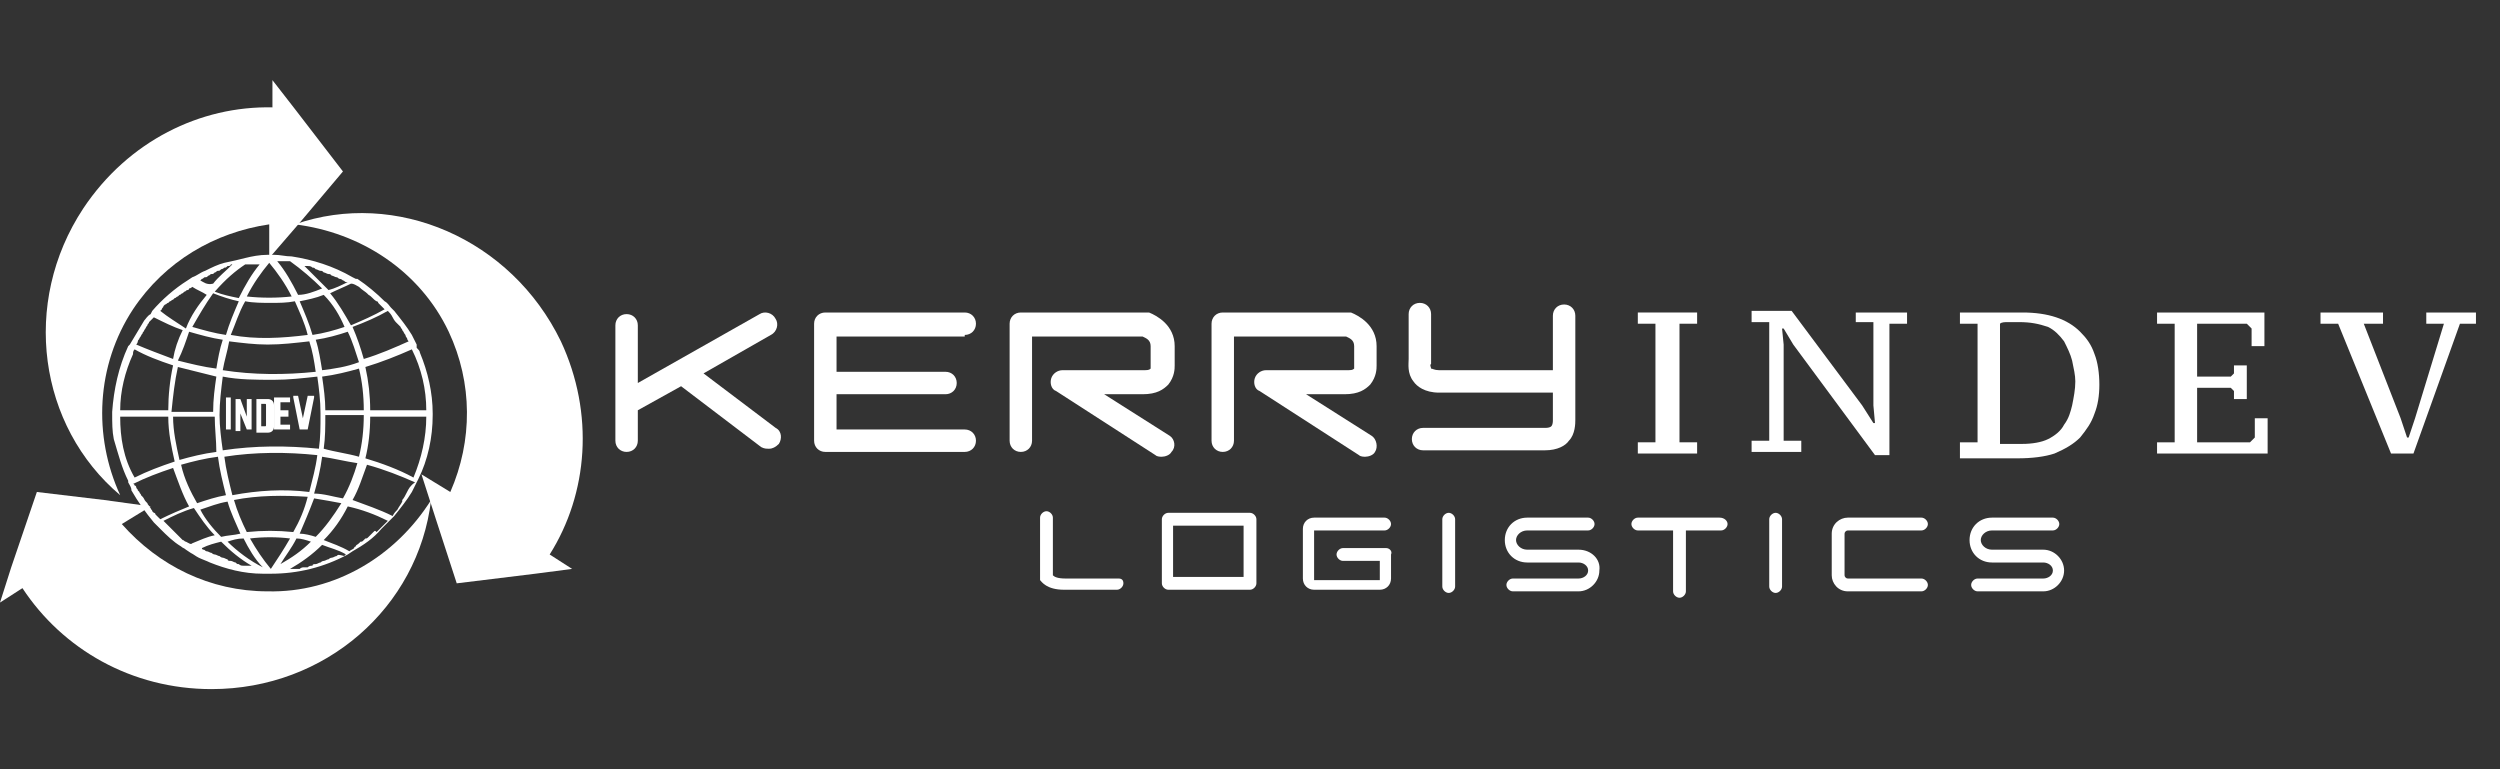 <svg width="156" height="48" viewBox="0 0 156 48" fill="none" xmlns="http://www.w3.org/2000/svg">
<rect x="0" y="0" width="156" height="48" fill="#333333" stroke="none"/>
<rect width="156" height="48" fill="transparent"/>
<path d="M27 25.9V25.8C27 24.5 26.7 23.2 26.2 22C26.2 21.9 26.1 21.8 26 21.7V21.5C25.9 21.3 25.8 21.1 25.7 20.9C25.4 20.4 25 19.9 24.6 19.4L24.4 19.2C24.3 19.1 24.2 18.9 24 18.8C23.5 18.3 22.9 17.8 22.3 17.4C22.3 17.4 22.3 17.4 22.2 17.4L22 17.3C20.8 16.6 19.5 16.2 18.2 16C17.8 16 17.5 15.9 17.1 15.9C17 15.9 17 15.9 16.9 15.9C16.8 15.9 16.8 15.9 16.8 15.9C16.8 15.9 16.8 15.9 16.7 15.9C16.2 15.9 15.7 16 15.3 16.1C14.9 16.2 14.5 16.3 14 16.4C13.6 16.5 13.2 16.7 12.8 16.9C12.5 17 12.3 17.2 12 17.3L11.7 17.5C10.9 18 10.1 18.7 9.5 19.4L9.4 19.6C9.2 19.7 9.1 19.9 9 20C8.7 20.5 8.4 21 8.1 21.5L8 21.6C7.4 22.9 7.1 24.3 7 25.7V25.8C7 26.4 7 26.9 7.1 27.4C7.4 28.4 7.6 29.2 8 30V30.1C8.1 30.3 8.2 30.4 8.2 30.6C8.6 31.3 9.1 32 9.6 32.6L9.8 32.8C9.9 32.9 10 33 10 33C10.4 33.4 10.8 33.8 11.3 34.1C11.4 34.2 11.5 34.2 11.6 34.3L11.9 34.5C12.1 34.6 12.2 34.7 12.4 34.8C12.6 34.9 12.9 35 13.1 35.1C14.1 35.5 15.2 35.8 16.4 35.8C16.5 35.8 16.6 35.8 16.7 35.8C16.7 35.8 16.7 35.8 16.8 35.8H16.9C18.6 35.8 20.2 35.4 21.7 34.6L22 34.4C22.7 34 23.3 33.6 23.8 33C24 32.8 24.2 32.6 24.4 32.4L24.6 32.2C25 31.7 25.4 31.2 25.7 30.7C25.8 30.5 25.9 30.3 26 30.1L26.1 29.9C26.7 28.7 27 27.3 27 25.9ZM15.2 35.3C15.1 35.3 15 35.3 14.9 35.2C14.8 35.2 14.8 35.2 14.7 35.1C14.6 35.1 14.5 35 14.4 35C14.3 35 14.2 35 14.2 34.9C14.1 34.9 14 34.8 13.9 34.8C13.8 34.8 13.7 34.7 13.7 34.7C13.6 34.7 13.5 34.6 13.4 34.6C13.3 34.6 13.2 34.5 13.2 34.5C13.1 34.5 13 34.4 12.9 34.4C12.8 34.4 12.8 34.3 12.7 34.3C12.7 34.3 12.6 34.3 12.6 34.2C13 34 13.4 33.9 13.8 33.8C14.4 34.4 15 34.9 15.7 35.3C15.6 35.3 15.6 35.3 15.5 35.3C15.3 35.3 15.3 35.3 15.2 35.3ZM7.5 26H10.5C10.5 27 10.7 27.9 10.9 28.8C10 29.1 9.2 29.4 8.4 29.8C7.7 28.6 7.5 27.3 7.5 26ZM8.6 21.3C8.6 21.2 8.7 21.2 8.7 21.1C8.8 21 8.8 20.9 8.9 20.8C8.9 20.7 9 20.7 9 20.6C9.1 20.5 9.1 20.4 9.2 20.3C9.2 20.2 9.3 20.2 9.3 20.1C9.4 20 9.5 19.9 9.6 19.8C10.2 20.1 10.8 20.4 11.4 20.6C11.1 21.2 10.9 21.8 10.8 22.4C10 22.1 9.2 21.8 8.5 21.5C8.6 21.4 8.6 21.3 8.6 21.3ZM19.2 16.6C19.3 16.6 19.4 16.6 19.5 16.7C19.6 16.7 19.6 16.7 19.7 16.8C19.8 16.8 19.9 16.9 20 16.9C20.1 16.9 20.1 16.9 20.2 17C20.3 17 20.4 17.1 20.5 17.1C20.6 17.1 20.6 17.1 20.7 17.2C20.8 17.2 20.9 17.3 21 17.3C21.1 17.3 21.1 17.4 21.2 17.4C21.3 17.4 21.4 17.5 21.4 17.5C21.5 17.5 21.5 17.6 21.6 17.6H21.7C21.3 17.8 20.9 18 20.5 18.1C20 17.6 19.5 17.1 19 16.6C19.1 16.6 19.1 16.6 19.2 16.6C19.2 16.5 19.1 16.5 19.2 16.6ZM24.7 20.1C24.8 20.2 24.9 20.3 25 20.4C25 20.5 25.1 20.5 25.1 20.6C25.2 20.7 25.2 20.8 25.3 20.9C25.3 21 25.4 21.1 25.4 21.1C25.4 21.2 25.5 21.3 25.5 21.3C24.6 21.7 23.7 22.1 22.7 22.4C22.5 21.7 22.3 21.1 22 20.4C22.8 20.1 23.5 19.8 24.2 19.4C24.3 19.5 24.4 19.6 24.5 19.8C24.6 20 24.7 20.1 24.7 20.1ZM25.4 30.7C25.4 30.7 25.3 30.7 25.4 30.7C25.3 30.9 25.2 31.1 25.1 31.2C25.1 31.2 25.1 31.2 25.1 31.3C25 31.5 24.9 31.6 24.8 31.8C24.7 31.9 24.6 32 24.5 32.2C23.7 31.8 22.8 31.5 22 31.2C22.4 30.5 22.6 29.8 22.9 29C24 29.3 25 29.7 25.9 30.1C25.6 30.3 25.5 30.5 25.4 30.7ZM23.3 33.2C23.2 33.3 23.2 33.3 23.1 33.4L23 33.5C22.9 33.6 22.9 33.6 22.8 33.6L22.7 33.7C22.6 33.8 22.6 33.8 22.5 33.8L22.4 33.9C22.3 34 22.2 34 22.2 34.1C22.2 34.1 22.1 34.1 22.1 34.2C22 34.3 21.9 34.3 21.8 34.4C21.3 34.1 20.7 33.9 20.2 33.7C20.8 33.1 21.3 32.4 21.7 31.6C22.6 31.8 23.4 32.1 24.2 32.5C24.2 32.5 24.2 32.5 24.1 32.6L24 32.7C23.9 32.8 23.9 32.8 23.8 32.9L23.7 33C23.6 33.1 23.6 33.1 23.5 33.2C23.4 33.1 23.4 33.1 23.3 33.2ZM21 34.7C20.9 34.7 20.8 34.8 20.7 34.8C20.6 34.8 20.5 34.9 20.5 34.9C20.4 34.9 20.3 35 20.2 35C20.1 35 20 35.1 20 35.1C19.9 35.1 19.8 35.2 19.7 35.2C19.6 35.2 19.5 35.2 19.5 35.3C19.4 35.3 19.3 35.3 19.2 35.4C19.1 35.4 19 35.4 19 35.4C18.9 35.4 18.8 35.4 18.7 35.5C18.6 35.5 18.5 35.5 18.5 35.5C18.4 35.5 18.2 35.5 18.1 35.5C18.8 35.1 19.5 34.6 20.1 34C20.6 34.2 21.1 34.3 21.6 34.6C21.6 34.6 21.5 34.6 21.5 34.7C21.1 34.6 21.1 34.6 21 34.7ZM10 32.4C9.9 32.3 9.9 32.3 9.8 32.2L9.7 32.1C9.7 32.1 9.7 32 9.6 32L9.5 31.9C9.5 31.8 9.4 31.8 9.4 31.7L9.3 31.6C9.3 31.5 9.2 31.5 9.2 31.4L9.1 31.3C9 31.2 9 31.1 8.9 31L8.8 30.9C8.8 30.8 8.7 30.8 8.7 30.7L8.6 30.6C8.6 30.5 8.5 30.5 8.5 30.4C8.5 30.4 8.5 30.3 8.4 30.3C8.4 30.3 8.4 30.2 8.3 30.2C9.1 29.8 9.9 29.5 10.8 29.2C11.1 30 11.4 30.9 11.8 31.6C11.3 31.8 10.6 32.1 10 32.4ZM10 19.4L10.1 19.3C10.1 19.2 10.2 19.2 10.2 19.1L10.3 19C10.4 19 10.4 18.9 10.5 18.9L10.6 18.8C10.7 18.8 10.7 18.7 10.8 18.7L10.9 18.6C11 18.6 11 18.5 11.1 18.5L11.2 18.4C11.3 18.4 11.3 18.3 11.4 18.3L11.5 18.2C11.6 18.2 11.6 18.1 11.7 18.1C11.7 18.1 11.8 18.1 11.8 18C11.9 18 12 17.9 12 17.9C12.3 18.1 12.6 18.2 12.9 18.4C12.4 19 11.9 19.7 11.6 20.5C11 20.1 10.5 19.8 10 19.4C9.9 19.5 9.9 19.5 10 19.4ZM15.3 16.5C15.4 16.5 15.4 16.5 15.5 16.5H15.6C15.7 16.5 15.7 16.5 15.8 16.5H15.9H16H16.1H16.2C15.7 17.1 15.3 17.8 14.9 18.6C14.4 18.5 13.9 18.4 13.4 18.2C14.1 17.4 14.7 16.9 15.3 16.5ZM21.5 20.4C20.9 20.6 20.2 20.8 19.5 20.9C19.3 20.2 19 19.5 18.7 18.8C19.2 18.7 19.7 18.6 20.2 18.4C20.8 19 21.2 19.7 21.5 20.4ZM15.4 33.2C15.1 32.6 14.8 31.9 14.6 31.2C16.1 30.9 17.7 30.9 19.2 31C19 31.8 18.7 32.5 18.3 33.2C17.3 33.1 16.4 33.1 15.4 33.2ZM12.3 31.4C11.9 30.7 11.5 29.9 11.3 29C12 28.8 12.8 28.6 13.6 28.5C13.7 29.3 13.9 30.1 14.1 30.9C13.5 31 12.9 31.2 12.3 31.4ZM15.3 18.8C15.8 18.9 16.4 18.9 16.9 18.9C17.4 18.9 17.9 18.9 18.4 18.8C18.7 19.5 19 20.1 19.2 20.9C17.6 21.1 16 21.2 14.4 20.9C14.7 20.2 14.9 19.5 15.3 18.8ZM14.3 21.3C15.1 21.4 15.9 21.5 16.7 21.5C17.6 21.5 18.4 21.4 19.3 21.3C19.5 21.9 19.6 22.5 19.7 23.2C17.8 23.4 15.8 23.4 13.9 23.1C14 22.5 14.2 21.9 14.3 21.3ZM19.3 30.7C17.7 30.5 16.1 30.6 14.5 30.9C14.3 30.1 14.1 29.3 14 28.5C15.9 28.2 17.9 28.2 19.8 28.4C19.7 29.2 19.5 29.9 19.3 30.7ZM13.7 25.9C13.7 25.1 13.8 24.3 13.9 23.5C14.9 23.7 16 23.7 17.1 23.7C18 23.7 18.9 23.6 19.8 23.5C19.9 24.2 20 25 20 25.8V25.9C20 26.6 20 27.3 19.9 28C17.9 27.8 15.9 27.8 13.9 28.1C13.8 27.4 13.7 26.6 13.7 25.9ZM18.5 33.6C18.8 33.6 19.1 33.7 19.4 33.8C18.8 34.4 18.2 34.8 17.5 35.2C17.8 34.7 18.2 34.2 18.5 33.6ZM19.7 33.5C19.4 33.4 19 33.3 18.7 33.3C19 32.6 19.3 31.9 19.6 31.1C20.2 31.2 20.8 31.3 21.3 31.4C20.8 32.2 20.3 32.9 19.7 33.5ZM21.4 31.1C20.8 31 20.2 30.8 19.6 30.8C19.8 30.1 20 29.3 20.1 28.5C20.8 28.6 21.6 28.8 22.3 28.9C22.1 29.6 21.8 30.4 21.4 31.1ZM22.4 28.5C21.7 28.3 20.9 28.2 20.2 28C20.3 27.3 20.3 26.6 20.3 25.9H22.7C22.7 26.8 22.6 27.7 22.4 28.5ZM20.3 25.6C20.3 24.9 20.2 24.2 20.1 23.5C20.9 23.4 21.7 23.2 22.4 23C22.6 23.8 22.7 24.7 22.7 25.6H20.3ZM23.1 25.6C23.1 24.7 23 23.8 22.8 22.9C23.8 22.6 24.8 22.2 25.7 21.8C26.3 23 26.6 24.3 26.6 25.6H23.1ZM20.1 23.1C20 22.5 19.9 21.8 19.7 21.2C20.4 21.1 21.1 20.9 21.7 20.7C22 21.3 22.2 22 22.4 22.6C21.6 22.9 20.9 23 20.1 23.1ZM18.6 18.4C18.2 17.6 17.8 16.9 17.3 16.3C17.6 16.3 17.8 16.3 18.1 16.3C18.8 16.8 19.5 17.4 20.1 18C19.6 18.2 19.1 18.4 18.6 18.4ZM18.2 18.5C17.3 18.6 16.3 18.6 15.4 18.5C15.8 17.7 16.3 17 16.8 16.4C17.3 17 17.8 17.7 18.2 18.5ZM14.9 18.8C14.6 19.5 14.3 20.2 14.1 20.9C13.4 20.8 12.7 20.6 12 20.4C12.4 19.7 12.8 19 13.3 18.3C13.8 18.5 14.4 18.7 14.9 18.8ZM11.8 20.7C12.5 20.9 13.2 21.1 13.9 21.2C13.7 21.8 13.6 22.4 13.5 23C12.7 22.9 11.9 22.7 11.1 22.5C11.4 21.9 11.6 21.3 11.8 20.7ZM11.1 22.9C11.9 23.1 12.7 23.3 13.5 23.5C13.4 24.2 13.3 24.9 13.3 25.7H10.7C10.8 24.7 10.9 23.8 11.1 22.9ZM13.4 26C13.4 26.7 13.5 27.5 13.5 28.2C12.7 28.3 11.9 28.5 11.2 28.7C11 27.8 10.8 26.9 10.8 26H13.4ZM14.2 31.3C14.4 32 14.7 32.6 15 33.3C14.6 33.4 14.2 33.4 13.8 33.5C13.3 33 12.8 32.4 12.5 31.8C13.1 31.6 13.6 31.4 14.2 31.3ZM15.2 33.6C15.5 34.2 15.9 34.9 16.4 35.4C15.6 35 14.8 34.4 14.2 33.8C14.5 33.7 14.8 33.6 15.2 33.6ZM18.1 33.6C17.7 34.3 17.3 34.9 16.9 35.5C16.4 34.9 16 34.3 15.6 33.6C16.4 33.5 17.3 33.5 18.1 33.6ZM23.1 26H26.6C26.6 27.3 26.3 28.6 25.8 29.8C24.9 29.3 23.8 28.9 22.8 28.6C23 27.8 23.1 26.9 23.1 26ZM22.4 17.9C22.4 17.9 22.4 18 22.4 17.9C22.6 18.1 22.8 18.2 22.9 18.3C22.9 18.3 22.9 18.3 23 18.4C23.2 18.5 23.3 18.7 23.5 18.8C23.5 18.8 23.6 18.8 23.6 18.9C23.7 19 23.9 19.2 24 19.3C23.3 19.7 22.6 20 21.9 20.3C21.5 19.6 21.1 18.9 20.6 18.3C21 18.1 21.5 17.9 21.9 17.7C22.1 17.7 22.2 17.8 22.4 17.9ZM12.5 17.5L12.6 17.4C12.7 17.4 12.7 17.3 12.8 17.3C12.9 17.3 12.9 17.3 13 17.2C13.1 17.2 13.1 17.1 13.2 17.1C13.3 17.1 13.3 17.1 13.4 17C13.5 17 13.5 16.9 13.6 16.9C13.7 16.9 13.7 16.9 13.8 16.8C13.9 16.8 14 16.7 14 16.7C14.1 16.7 14.1 16.7 14.2 16.6C14.3 16.6 14.4 16.6 14.4 16.5H14.5C14.1 16.9 13.6 17.3 13.3 17.7C12.9 17.8 12.7 17.6 12.5 17.5C12.4 17.5 12.4 17.5 12.5 17.5ZM8.4 21.8C9.1 22.2 9.9 22.5 10.8 22.8C10.6 23.7 10.5 24.7 10.5 25.6H7.5C7.5 24.4 7.8 23.2 8.3 22.1C8.3 22 8.3 21.9 8.4 21.8ZM11.6 33.8C11.5 33.8 11.5 33.7 11.4 33.7C11.3 33.6 11.2 33.5 11.1 33.4C11 33.3 11 33.3 10.9 33.2C10.8 33.1 10.7 33 10.6 32.9C10.5 32.8 10.5 32.8 10.4 32.7C10.3 32.6 10.3 32.6 10.2 32.5C10.8 32.2 11.4 31.9 12.1 31.7C12.5 32.3 12.9 32.9 13.4 33.4C12.9 33.5 12.5 33.7 12 33.9C11.9 34 11.8 33.9 11.6 33.8Z" fill="#fff"/>
<path d="M14.4 24.8C14.4 24.8 14.5 24.9 14.4 24.8V26.8H14.1V24.8H14.4Z" fill="#fff"/>
<path d="M15.7 24.8C15.7 24.8 15.8 24.9 15.7 24.8V26.8H15.4L15 25.8V26.9H14.7V24.9H15L15.4 26V24.9H15.7V24.8Z" fill="#fff"/>
<path d="M16 24.9C16 24.9 16 24.8 16 24.9H16.7C16.9 24.9 17.1 25 17.1 25.3V26.6C17.1 26.8 17 27 16.7 27H16V24.9ZM16.5 26.6C16.6 26.6 16.6 26.6 16.6 26.5V25.3C16.6 25.2 16.6 25.2 16.5 25.2H16.3V26.6H16.5Z" fill="#fff"/>
<path d="M18.2 25.1C18.2 25.2 18.2 25.2 18.2 25.1H17.5V25.6H18V26H17.5V26.5H18.1V26.8H17.1V24.8H18.1V25.1H18.2Z" fill="#fff"/>
<path d="M19.6 24.8C19.6 24.8 19.6 24.9 19.6 24.8L19.2 26.8C19.2 26.8 19.2 26.8 19.1 26.8H18.8C18.8 26.8 18.8 26.8 18.7 26.8L18.3 24.8V24.7H18.5C18.5 24.7 18.5 24.7 18.6 24.7L18.9 26.1L19.2 24.7C19.2 24.7 19.2 24.7 19.3 24.7H19.6V24.8Z" fill="#fff"/>
<path d="M26.9 31.2C26.1 37.9 20.3 43 13.2 43C8.2 43 3.9 40.5 1.4 36.7L0 37.6L0.7 35.4L2.3 30.7L6.5 31.2L9.4 31.6L7.6 32.7C9.9 35.3 13.1 36.9 16.7 36.9C20.9 37 24.7 34.7 26.9 31.2Z" fill="#fff"/>
<path d="M7.5 30.9C2.4 26.6 1.3 18.9 5.2 13C8 8.8 12.5 6.6 17 6.7V5L18.4 6.8L21.4 10.7L18.7 13.9L16.8 16.1V14C13.4 14.5 10.3 16.3 8.3 19.3C6 22.8 5.8 27.2 7.5 30.9Z" fill="#fff"/>
<path d="M18.4 14C24.7 11.8 31.9 14.9 35 21.3C37.1 25.8 36.7 30.8 34.3 34.6L35.7 35.5L33.4 35.8L28.5 36.4L27.2 32.4L26.3 29.6L28.1 30.7C29.5 27.5 29.5 23.9 28 20.7C26.2 16.9 22.5 14.5 18.4 14Z" fill="#fff"/>
<path d="M105.9 28.3H102.2V27.6H103.3V20.2H102.2V19.5H105.9V20.2H104.8V27.6H105.9V28.3Z" fill="#fff"/>
<path d="M115.9 19.5H119V20.2H117.9V28.4H117L111.9 21.5L111.3 20.5H111.2L111.3 21.5V27.5H112.4V28.2H109.3V27.5H110.4V20.1H109.3V19.4H111.8L116.2 25.3L116.9 26.4H117L116.9 25.3V20.1H115.8V19.5H115.9Z" fill="#fff"/>
<path d="M122.3 28.3V27.6H123.4V20.2H122.3V19.5H123.8C124 19.5 124.1 19.5 124.4 19.5C124.6 19.5 124.8 19.5 125.1 19.5C125.3 19.5 125.5 19.5 125.7 19.5C125.9 19.5 126.1 19.5 126.2 19.5C127 19.5 127.7 19.6 128.3 19.8C128.9 20 129.4 20.3 129.8 20.7C130.2 21.1 130.5 21.5 130.7 22.1C130.9 22.6 131 23.3 131 24C131 24.7 130.9 25.3 130.7 25.8C130.5 26.4 130.2 26.8 129.8 27.3C129.4 27.7 128.9 28 128.2 28.3C127.6 28.5 126.8 28.6 125.9 28.6C125.8 28.6 125.6 28.6 125.4 28.6C125.2 28.6 125 28.6 124.8 28.6C124.6 28.6 124.4 28.6 124.2 28.6C124 28.6 123.8 28.6 123.6 28.6H122.3V28.3ZM126 20.1C125.8 20.1 125.5 20.1 125.3 20.1C125.1 20.1 124.9 20.1 124.8 20.2V27.7C124.9 27.7 124.9 27.7 125.1 27.7C125.2 27.7 125.3 27.7 125.5 27.7C125.6 27.7 125.8 27.7 125.9 27.7C126 27.7 126.1 27.7 126.2 27.7C126.8 27.7 127.4 27.6 127.8 27.4C128.2 27.2 128.6 26.9 128.8 26.5C129.1 26.1 129.2 25.7 129.3 25.3C129.4 24.8 129.5 24.3 129.5 23.8C129.5 23.4 129.4 23 129.3 22.5C129.2 22.1 129 21.7 128.8 21.3C128.5 20.9 128.2 20.6 127.8 20.4C127.2 20.2 126.7 20.1 126 20.1Z" fill="#fff"/>
<path d="M141.3 19.5V21.6H140.5V20.5L140.2 20.2H137.1V23.5H139.2L139.4 23.3V22.8H140.2V24.9H139.4V24.4L139.2 24.2H137.1V27.6H140.4L140.7 27.3V26.1H141.5V28.3H134.6V27.6H135.7V20.2H134.6V19.5H141.3Z" fill="#fff"/>
<path d="M152.5 20.2H151.4V19.5H154.5V20.2H153.5L150.6 28.3H149.2L145.9 20.2H144.8V19.5H148.7V20.2H147.5L149.8 26.1L150.2 27.3H150.3L150.7 26.1L152.5 20.2Z" fill="#fff"/>
<path d="M69.8 36.1H66.5C66 36.1 65.8 36 65.7 35.9V32.3C65.7 32.1 65.5 31.9 65.3 31.9C65.1 31.9 64.9 32.1 64.9 32.3V36C64.9 36.1 64.9 36.1 64.9 36.2C65 36.3 65.3 36.8 66.4 36.8H69.7C69.9 36.8 70.1 36.6 70.1 36.4C70.1 36.2 70 36.1 69.8 36.1Z" fill="#fff"/>
<path d="M78 32H72.9C72.7 32 72.5 32.2 72.5 32.4V36.4C72.5 36.6 72.7 36.8 72.9 36.8H78C78.2 36.8 78.4 36.6 78.4 36.4V32.4C78.4 32.2 78.2 32 78 32ZM77.6 36H73.2V32.8H77.6V36Z" fill="#fff"/>
<path d="M86.5 34.2H83.8C83.6 34.2 83.4 34.4 83.4 34.6C83.4 34.8 83.6 35 83.8 35H86.1V36.2H82V33.1H86.4C86.6 33.1 86.8 32.9 86.8 32.7C86.8 32.5 86.6 32.3 86.4 32.3H82C81.6 32.3 81.3 32.6 81.3 33V36.1C81.3 36.5 81.6 36.8 82 36.8H86.1C86.5 36.8 86.8 36.5 86.8 36.1V34.6C86.9 34.4 86.7 34.2 86.5 34.2Z" fill="#fff"/>
<path d="M90.4 32C90.2 32 90 32.2 90 32.4V36.6C90 36.8 90.2 37 90.4 37C90.6 37 90.8 36.8 90.8 36.6V32.4C90.8 32.2 90.6 32 90.4 32Z" fill="#fff"/>
<path d="M110.8 32C110.6 32 110.4 32.2 110.4 32.4V36.6C110.4 36.8 110.6 37 110.8 37C111 37 111.2 36.8 111.2 36.6V32.4C111.2 32.2 111 32 110.8 32Z" fill="#fff"/>
<path d="M98.5 34.3H95.3C94.9 34.3 94.6 34 94.6 33.7C94.6 33.4 94.9 33.1 95.3 33.1H99.1C99.3 33.1 99.5 32.9 99.5 32.7C99.5 32.5 99.3 32.3 99.1 32.3H95.3C94.5 32.3 93.9 32.9 93.9 33.7C93.9 34.5 94.5 35.1 95.3 35.1H98.5C98.8 35.1 99.1 35.3 99.1 35.6C99.1 35.9 98.8 36.1 98.5 36.1H94.4C94.2 36.1 94 36.3 94 36.5C94 36.7 94.2 36.9 94.4 36.9H98.5C99.2 36.9 99.8 36.3 99.8 35.6C99.9 34.9 99.3 34.3 98.5 34.3Z" fill="#fff"/>
<path d="M127.5 34.3H124.3C123.9 34.3 123.6 34 123.6 33.7C123.6 33.4 123.9 33.1 124.3 33.1H128.1C128.3 33.1 128.5 32.9 128.5 32.7C128.5 32.5 128.3 32.3 128.1 32.3H124.3C123.5 32.3 122.9 32.9 122.9 33.7C122.9 34.5 123.5 35.1 124.3 35.1H127.5C127.8 35.1 128.1 35.3 128.1 35.6C128.1 35.9 127.8 36.1 127.5 36.1H123.4C123.2 36.1 123 36.3 123 36.5C123 36.7 123.2 36.9 123.4 36.9H127.5C128.2 36.9 128.8 36.3 128.8 35.6C128.8 34.9 128.2 34.3 127.5 34.3Z" fill="#fff"/>
<path d="M107.3 32.3H102.2C102 32.3 101.8 32.5 101.8 32.7C101.8 32.9 102 33.1 102.2 33.1H104.4V36.9C104.4 37.1 104.6 37.3 104.8 37.3C105 37.3 105.2 37.1 105.2 36.9V33.1H107.4C107.6 33.1 107.8 32.9 107.8 32.7C107.8 32.5 107.6 32.3 107.3 32.3Z" fill="#fff"/>
<path d="M115.3 33.1H119.9C120.1 33.1 120.3 32.9 120.3 32.7C120.3 32.5 120.1 32.3 119.9 32.3H115.3C114.8 32.3 114.3 32.7 114.3 33.3V35.9C114.3 36.4 114.7 36.9 115.3 36.9H119.9C120.1 36.9 120.3 36.7 120.3 36.5C120.3 36.3 120.1 36.1 119.9 36.1H115.3C115.2 36.1 115.1 36 115.1 35.9V33.3C115.1 33.2 115.2 33.1 115.3 33.1Z" fill="#fff"/>
<path d="M73 27.2L68.9 24.6H71.3C72.2 24.6 72.6 24.3 72.9 24C73.3 23.5 73.3 23 73.3 22.8V21.6C73.3 20.3 72.2 19.7 71.7 19.5C71.6 19.5 71.6 19.5 71.5 19.5H63.7C63.3 19.5 63 19.8 63 20.2V27.5C63 27.9 63.3 28.2 63.7 28.2C64.1 28.2 64.4 27.9 64.4 27.5V21H71.3C71.5 21.1 71.8 21.2 71.8 21.6V22.8C71.8 22.8 71.8 22.8 71.8 22.9V23C71.7 23.1 71.6 23.1 71.3 23.1H66.3C66 23.1 65.7 23.3 65.6 23.6C65.5 23.9 65.6 24.3 65.9 24.4L72.1 28.4C72.2 28.5 72.4 28.5 72.5 28.5C72.7 28.5 73 28.4 73.1 28.2C73.4 27.9 73.3 27.4 73 27.2Z" fill="#fff"/>
<path d="M60.2 20.9C60.6 20.9 60.9 20.6 60.9 20.2C60.9 19.8 60.6 19.5 60.2 19.5H51.7H51.6H51.5C51.1 19.5 50.8 19.8 50.8 20.2V27.5C50.8 27.9 51.1 28.2 51.5 28.2H51.6H51.7H60.2C60.6 28.2 60.9 27.9 60.9 27.5C60.9 27.1 60.6 26.8 60.2 26.8H52.2V24.6H59C59.4 24.6 59.7 24.3 59.7 23.9C59.7 23.5 59.4 23.2 59 23.2H52.2V21H60.2V20.9Z" fill="#fff"/>
<path d="M48.4 26.7L43.9 23.3L48.1 20.9C48.5 20.7 48.6 20.2 48.4 19.9C48.2 19.5 47.7 19.4 47.4 19.6L39.8 23.9V20.3C39.8 19.9 39.5 19.6 39.1 19.6C38.7 19.6 38.4 19.9 38.4 20.3V27.5C38.4 27.9 38.7 28.2 39.1 28.2C39.5 28.2 39.8 27.9 39.8 27.5V25.6L42.5 24.1L47.5 27.9C47.7 28 47.8 28 48 28C48.2 28 48.4 27.9 48.6 27.7C48.8 27.4 48.8 26.9 48.4 26.7Z" fill="#fff"/>
<path d="M85.6 27.2L81.5 24.6H83.9C84.8 24.6 85.2 24.3 85.5 24C85.9 23.5 85.9 23 85.9 22.8V21.6C85.9 20.3 84.8 19.7 84.3 19.5C84.2 19.5 84.2 19.5 84.1 19.5H76.3C75.9 19.5 75.6 19.8 75.6 20.2V27.5C75.6 27.9 75.9 28.2 76.3 28.2C76.7 28.2 77 27.9 77 27.5V21H84C84.2 21.1 84.5 21.2 84.5 21.6V22.8C84.5 22.8 84.5 22.8 84.5 22.9V23C84.4 23.1 84.3 23.1 84 23.1H79C78.7 23.1 78.4 23.3 78.3 23.6C78.2 23.9 78.3 24.3 78.6 24.4L84.8 28.4C84.9 28.5 85.1 28.5 85.2 28.5C85.4 28.5 85.7 28.4 85.8 28.2C86 27.9 85.9 27.4 85.6 27.2Z" fill="#fff"/>
<path d="M98.3 26.2V19.7C98.3 19.3 98 19 97.6 19C97.2 19 96.9 19.3 96.9 19.7V23.1H89.8C89.5 23.1 89.4 23 89.3 23C89.3 22.9 89.2 22.8 89.3 22.7C89.3 22.6 89.3 22.6 89.3 22.5V19.6C89.3 19.2 89 18.9 88.6 18.9C88.2 18.9 87.9 19.2 87.9 19.6V22.4C87.9 22.7 87.8 23.3 88.2 23.8C88.4 24.1 88.9 24.5 89.8 24.5H96.9V26.1C96.9 26.1 96.9 26.1 96.9 26.2C96.9 26.3 96.9 26.5 96.8 26.6C96.7 26.7 96.5 26.7 96.4 26.7H88.8C88.4 26.7 88.1 27 88.1 27.4C88.1 27.8 88.4 28.1 88.8 28.1H96.4C97.2 28.1 97.7 27.8 97.9 27.5C98.3 27.1 98.3 26.4 98.3 26.2Z" fill="#fff"/>
</svg>
